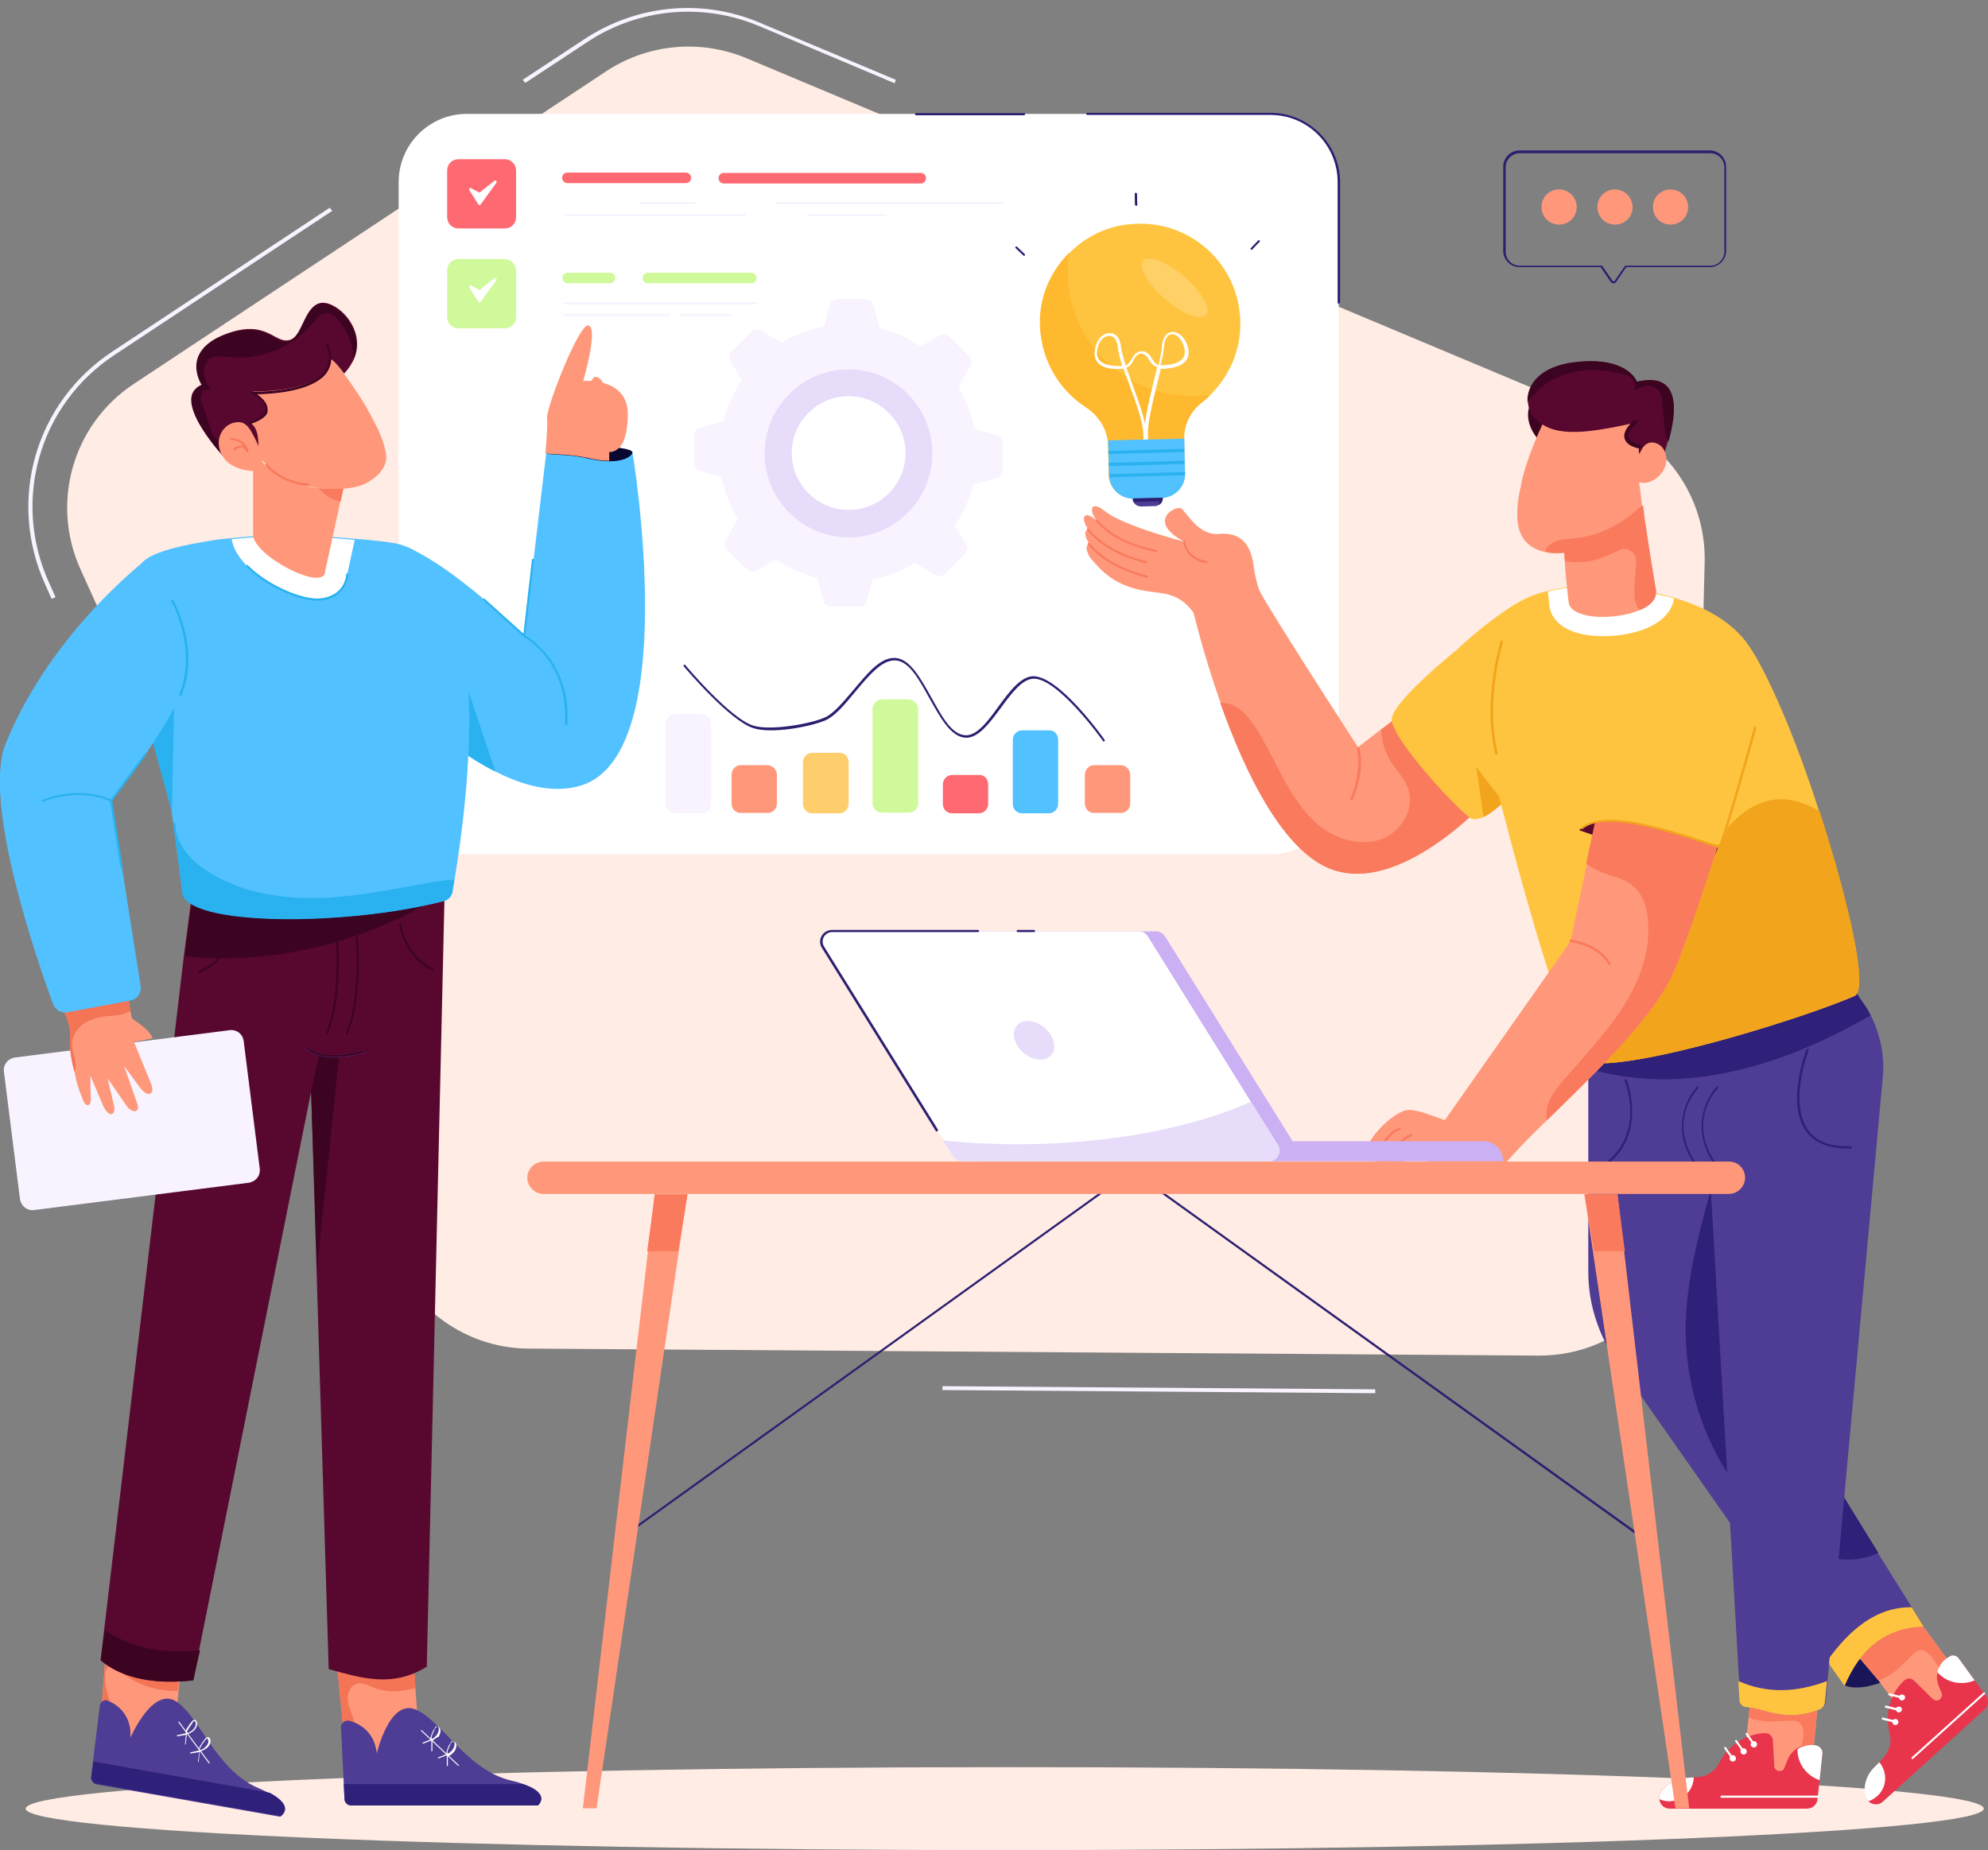 <?xml version="1.0" encoding="utf-8"?>
<!-- Generator: Adobe Illustrator 24.3.0, SVG Export Plug-In . SVG Version: 6.00 Build 0)  -->
<svg version="1.1" id="Layer_1" xmlns="http://www.w3.org/2000/svg" xmlns:xlink="http://www.w3.org/1999/xlink" x="0px" y="0px"
	 viewBox="0 0 565.5 526.4" style="enable-background:new 0 0 565.5 526.4;" xml:space="preserve">
<rect x="0" y="0" width="565.5" height="526.4" fill="#808080" stroke="none"/>
<style type="text/css">
	.st0{fill:#F8F3FF;}
	.st1{fill:#FFECE4;}
	.st2{fill:#FFFFFF;}
	.st3{fill:#2C1E70;}
	.st4{fill:#52C1FF;}
	.st5{fill:#29B2EF;}
	.st6{fill:#080730;}
	.st7{fill:#FF987A;}
	.st8{fill:#F47456;}
	.st9{fill:#4F3C94;}
	.st10{fill:#2F207A;}
	.st11{fill:#58082E;}
	.st12{fill:#3D0422;}
	.st13{fill:#F97A5D;}
	.st14{fill:#FFC43F;}
	.st15{fill:#F2A41C;}
	.st16{fill:#1A1459;}
	.st17{fill:#E8354C;}
	.st18{fill:#CCB0F4;}
	.st19{fill:#E7DCF9;}
	.st20{fill:#FFB92F;}
	.st21{opacity:0.2;fill:#FFFFFF;enable-background:new    ;}
	.st22{fill:#FF6972;}
	.st23{fill:#D0F99B;}
	.st24{fill:#FFCE6C;}
</style>
<path class="st0" d="M254.5,23.7L215.9,7.4c-16-6.7-34.3-5.1-48.9,4.6l-17.6,11.6l-0.7-0.9l17.6-11.6c14.9-9.8,33.6-11.6,49.9-4.6
	l38.6,16.2L254.5,23.7z M14.7,170.4l-1.8-4C2,142.4,10,114.5,32,100l61.8-40.9l0.7,0.9l-61.8,40.9C11.1,115.1,3.3,142.4,14,165.9
	l1.8,4L14.7,170.4z"/>
<path class="st0" d="M268.1,395.5l0-1.1l123.1,0.9l0,1.1L268.1,395.5z"/>
<path class="st1" d="M112.3,358.9L22.9,162c-8.6-19-2.2-41.3,15.2-52.8l134.3-88.9c11.8-7.8,26.7-9.2,39.8-3.8L459,120.1
	c16.1,6.7,26.4,22.6,25.9,40.1l-4.6,184.2c-0.6,23.1-19.5,41.4-42.6,41.3l-287.2-2C134,383.7,119.1,373.9,112.3,358.9z"/>
<path class="st2" d="M380.8,51.8v171.9c0,10.7-8.7,19.4-19.4,19.4H132.8c-10.7,0-19.4-8.7-19.4-19.4V51.8c0-10.7,8.7-19.4,19.4-19.4
	h228.6C372.2,32.5,380.8,41.1,380.8,51.8z"/>
<path class="st1" d="M564.3,514.6c0,6.5-124.7,11.8-278.5,11.8c-153.8,0-278.5-5.3-278.5-11.8c0-6.5,124.7-11.8,278.5-11.8
	C439.7,502.7,564.3,508,564.3,514.6z"/>
<path class="st3" d="M465.4,436.6L321.7,333.3c-0.1-0.1-0.2-0.3-0.1-0.4c0.1-0.1,0.3-0.2,0.4-0.1L465.7,436c0.1,0.1,0.2,0.3,0.1,0.4
	C465.7,436.7,465.6,436.7,465.4,436.6z"/>
<path class="st3" d="M178.1,436.5c-0.1-0.1-0.1-0.3,0.1-0.4l143.7-103.3c0.1-0.1,0.3-0.1,0.4,0.1c0.1,0.1,0.1,0.3-0.1,0.4
	L178.5,436.6C178.4,436.7,178.2,436.7,178.1,436.5z M380.8,86.4c-0.2,0-0.3-0.1-0.3-0.3V51.8c0-10.5-8.5-19.1-19.1-19.1h-52.1
	c-0.2,0-0.3-0.1-0.3-0.3c0-0.2,0.1-0.3,0.3-0.3h52.1c10.8,0,19.8,8.8,19.8,19.8v34.2C381.1,86.3,381,86.4,380.8,86.4z M291.3,32.8
	h-30.7c-0.2,0-0.3-0.1-0.3-0.3c0-0.2,0.1-0.3,0.3-0.3h30.7c0.2,0,0.3,0.1,0.3,0.3C291.6,32.7,291.4,32.8,291.3,32.8z"/>
<path class="st4" d="M89,170.9c0,0,14.1,19.3,32,34.8c6.3,5.4,13,10.4,19.9,13.8c8,4.1,16,6.1,23.3,4.3
	c30.5-7.2,15.7-95.2,15.7-95.2l-24.5,0.1l-6.2,52.2c0,0-25.8-25.3-37.9-26.3C103.6,154.1,89,170.9,89,170.9z"/>
<path class="st5" d="M120.1,191.5c0,4.8,0.3,9.5,0.9,14.2c6.3,5.4,13,10.4,19.9,13.8v-0.1c-2.9-8.4-5.6-16.8-8.5-25.3
	c-0.8-2.3-1.1-5.3-3.2-6.8c-2.4-1.8-6.5-2.2-8.2,0.1C120.1,188.5,120.1,190,120.1,191.5z"/>
<path class="st6" d="M155.2,128.7c0,1,5.7,0.2,12.3,1.8c9.3,2.1,12.4-0.8,12.4-1.8s-5.5-1.8-12.4-1.8
	C160.8,127,155.2,127.7,155.2,128.7z"/>
<path class="st7" d="M30.4,466.1l-1.8,23.6l-0.4,6.6l20.6,5.7l2-20.9l1.1-11.4L30.4,466.1z"/>
<path class="st8" d="M30.4,466.1l-1.8,23.6c1.2-0.3,2.2-1.1,2.7-2.2c0.7-1.7-0.1-3.4-0.6-5.1c-0.6-1.8-0.8-3.8-0.8-5.6
	c0-1.1,0.3-2.3,1.3-2.7c0.9-0.2,1.8,0.4,2.4,1c4.6,4,10.8,6.2,17,6l1.1-11.4L30.4,466.1z"/>
<path class="st9" d="M28.4,485.3l-2.5,20.3c-0.1,1,0.6,1.9,1.5,2.1l52.3,9.2c0,0,5.6-3.2-6.3-8.2c-11.9-5-16.6-20.3-23.3-24.6
	c-6.7-4.3-13,10.3-13,10.3v-1.5c-0.1-3.9-2.5-7.4-6.2-8.9C29.8,483.3,28.6,484.1,28.4,485.3z"/>
<path class="st2" d="M52.6,496.4c0.1,0,0.2,0,0.2-0.1l0.4-3.1v-0.1c0,0-0.1-0.1-0.1,0l-2.7,0.6c-0.1,0-0.1,0.1-0.1,0.2
	c0,0.1,0.1,0.1,0.2,0.1l2.4-0.4L52.6,496.4z"/>
<path class="st2" d="M59.6,501.7c0.1-0.1,0.1-0.2,0-0.2L51,489.9c-0.1-0.1-0.2-0.1-0.2,0c-0.1,0.1-0.1,0.2,0,0.2l8.6,11.6
	C59.4,501.7,59.5,501.8,59.6,501.7z"/>
<path class="st2" d="M53.1,493.3c-0.1,0-0.3-0.2-0.3-0.6c0-0.4,0.4-1.1,0.7-1.4c0.2-0.4,0.6-0.9,0.9-1.3c0.3-0.4,0.7-0.8,1.1-0.6
	c0.4,0.1,0.6,0.7,0.6,1c0,0.7-0.3,1.4-1,2C55,492.5,53.9,493.5,53.1,493.3C53.2,493.3,53.2,493.3,53.1,493.3z M54.7,490.3
	c-0.3,0.4-0.6,0.9-0.9,1.3c-0.2,0.3-0.6,0.9-0.6,1.2c0,0.1,0.1,0.2,0.1,0.2c0.3,0.1,1.1-0.4,1.5-0.8c0.6-0.6,0.9-1.1,0.9-1.8
	c0-0.2-0.1-0.6-0.3-0.7C55,489.7,54.8,490,54.7,490.3z M56.9,498.2c-0.1,0-0.2-0.2-0.3-0.6c0-0.4,0.4-1,0.7-1.4
	c0.2-0.4,0.6-0.9,0.9-1.3c0.3-0.4,0.7-0.8,1.1-0.6c0.4,0.1,0.6,0.7,0.6,1c0,0.7-0.3,1.4-1,2C58.7,497.4,57.5,498.4,56.9,498.2z
	 M58.3,495.2c-0.3,0.4-0.6,0.9-0.9,1.3c-0.1,0.3-0.6,0.9-0.6,1.2c0,0.1,0.1,0.2,0.1,0.2c0.3,0.1,1.1-0.4,1.5-0.8
	c0.6-0.6,0.9-1.1,0.9-1.8c0-0.2-0.1-0.6-0.3-0.7C58.7,494.7,58.5,495,58.3,495.2z"/>
<path class="st2" d="M56.3,501.3c0.1,0,0.2,0,0.2-0.1l0.4-3.1V498c0,0-0.1-0.1-0.1,0l-2.6,0.6c-0.1,0-0.1,0.1-0.1,0.2
	c0,0.1,0.1,0.1,0.2,0.1l2.4-0.4L56.3,501.3C56.2,501.3,56.1,501.2,56.3,501.3z"/>
<path class="st10" d="M76.8,510.1c7.4,4.1,3,6.6,3,6.6l-52.3-9.2c-1-0.2-1.7-1.1-1.5-2.1l0.6-4.2L76.8,510.1z"/>
<path class="st7" d="M95.7,472.2c0,0.1,3,30.4,3,30.3l21.3,2.1c-4.2-54.5,0.1,1-2.4-32v-0.3H95.7z"/>
<path class="st8" d="M95.7,472.2l2.4,24.3c1.3-0.9,2.4-2.3,2.8-3.9c0.3-1.5-0.2-3.2-0.8-4.8s-1.2-3.1-1.2-4.6c0-1.7,0.8-3.4,2.3-4
	c1.7-0.7,3.4,0.3,5.1,1c2.3,0.9,5,1.2,7.4,0.9c0.9-0.1,2.9-0.4,4.5-0.8l-0.6-7.8l-0.1-0.3H95.7z"/>
<path class="st9" d="M97,491.5l1,20.4c0,1,0.9,1.8,1.9,1.8H153c0,0,5-4.1-7.6-7.1c-12.6-2.9-19.8-17.2-27.2-20.2
	c-7.4-3.1-11,12.4-11,12.4l-0.3-1.5c-0.8-3.9-3.8-6.8-7.6-7.7C98.2,489.3,96.9,490.3,97,491.5z"/>
<path class="st2" d="M122.8,498.3c0.1,0,0.2-0.1,0.2-0.2v-3.2c0-0.1,0-0.1-0.1-0.1h-0.1l-2.5,1c-0.1,0-0.1,0.1-0.1,0.2
	c0,0.1,0.1,0.1,0.2,0.1l2.3-0.9v2.9C122.7,498.3,122.7,498.3,122.8,498.3z"/>
<path class="st2" d="M130.4,502.4h0.1c0.1-0.1,0.1-0.2,0-0.2l-10.5-9.9c-0.1-0.1-0.2-0.1-0.2,0c-0.1,0.1-0.1,0.2,0,0.2l10.5,9.9
	H130.4z"/>
<path class="st2" d="M122.8,495.2c-0.1,0-0.3-0.1-0.3-0.4c-0.1-0.3,0.1-0.9,0.2-1.2c0-0.1,0.1-0.2,0.1-0.2c0.2-0.4,0.3-1,0.7-1.4
	c0.1-0.2,0.2-0.3,0.3-0.6c0.2-0.2,0.4-0.3,0.7-0.2c0.4,0.1,0.7,0.6,0.8,0.9c0.1,0.7-0.1,1.5-0.7,2.2
	C124.4,494,123.5,495.2,122.8,495.2z M124,491.5c-0.1,0.1-0.2,0.3-0.3,0.4c-0.2,0.4-0.4,0.9-0.6,1.4c0,0.1-0.1,0.2-0.1,0.2
	c-0.1,0.3-0.3,0.8-0.2,1c0,0.1,0.1,0.2,0.1,0.2c0.3,0.1,1-0.7,1.3-1c0.4-0.6,0.7-1.3,0.6-1.9c0-0.2-0.2-0.6-0.4-0.6
	C124.2,491.4,124.1,491.4,124,491.5z M127.3,499.4c-0.1,0-0.3-0.1-0.3-0.4c-0.1-0.3,0.1-0.9,0.2-1.2c0-0.1,0.1-0.2,0.1-0.2
	c0.2-0.6,0.3-1,0.7-1.4c0.1-0.2,0.2-0.3,0.3-0.6c0.2-0.2,0.4-0.3,0.7-0.2c0.4,0.1,0.7,0.6,0.8,0.9c0.1,0.7-0.1,1.5-0.7,2.2
	c0,0-1,1.1-1.5,1.1L127.3,499.4z M128.5,495.7c-0.1,0.1-0.2,0.3-0.3,0.4c-0.2,0.4-0.4,0.9-0.6,1.4c0,0.1-0.1,0.2-0.1,0.2
	c-0.1,0.3-0.3,0.8-0.2,1c0,0.1,0.1,0.2,0.1,0.2c0.3,0.1,1-0.7,1.3-1c0.4-0.6,0.7-1.3,0.6-1.9c0-0.2-0.2-0.6-0.4-0.6
	C128.7,495.6,128.6,495.6,128.5,495.7z"/>
<path class="st2" d="M127.2,502.5c0.1,0,0.2-0.1,0.2-0.2v-3.2c0-0.1,0-0.1-0.1-0.1h-0.1l-2.5,1c-0.1,0-0.1,0.1-0.1,0.2
	c0,0.1,0.1,0.1,0.2,0.1l2.3-0.9v2.9C127.1,502.4,127.1,502.5,127.2,502.5z"/>
<path class="st10" d="M148.9,507.7c8,2.8,4.1,6,4.1,6H99.9c-1,0-1.8-0.8-1.9-1.8l-0.2-4.3h51.1V507.7z"/>
<path class="st11" d="M28.6,472.4c6.4,5.4,15.9,6.8,26.3,5.7l33.6-167.5l5,164.3c8.9,2.4,18,5.5,27.9-0.7l5.1-221.6l-8.2,0.1
	l-63.6,1.1L52.3,272L28.6,472.4z"/>
<path class="st0" d="M69.3,296.1l4.6,36.5c0.2,1.9-1.1,3.5-3,3.9l-61.3,7.8c-1.9,0.2-3.5-1.1-3.9-3l-4.6-36.5
	c-0.2-1.9,1.1-3.5,3-3.9l61.3-7.8C67.4,292.9,69,294.2,69.3,296.1z"/>
<path class="st12" d="M56.9,469.5l-1.9,8.6c-10.4,1.2-20-0.3-26.3-5.7l1.1-8.7C37.4,469,46.6,470.6,56.9,469.5z M52.6,272.1
	c41.3,4.2,71.8-16.8,71.8-16.8s-2.2-0.9-5.9-2.4L54.9,254L52.6,272.1z"/>
<path class="st4" d="M39.6,162.5c1.7,13.8,4,29.9,6.5,48.6c1,7.2,2,14.7,3.1,22.5c0.9,6.5,1.8,13.3,2.7,20.3
	c1.2,9.6,46.7,9.6,74.4,2.4c1.3-0.3,2.3-1.4,2.5-2.8c0.1-0.7,0.2-1.5,0.4-2.5c0-0.2,0.1-0.6,0.1-0.8c3.4-20.2,13.1-90.4-17.4-95.7
	c-1.7-0.3-4.3-0.6-7.3-0.9l-3.6-0.3c-8.1-0.7-17-1.2-17-1.2c-4.6,0-11.3,0.3-18.1,1c-1.8,0.2-3.4,0.3-5.2,0.6
	C47.9,155.7,39.2,158.3,39.6,162.5z"/>
<path class="st5" d="M49.5,201.8l-0.6,29.3l-8.7-31.9L49.5,201.8z"/>
<path class="st2" d="M65.9,153.4c1.4,9.1,17,17.2,24.3,17.2c2.1,0,4-0.6,5.4-1.7c1.9-1.3,3-3.3,3.2-5.6l2.1-9.7
	c-8.1-0.7-16.9-1.2-16.9-1.2C79.4,152.4,72.8,152.7,65.9,153.4z"/>
<path class="st5" d="M90.2,170.9c-5.1,0-14.4-3.9-20.1-9.7c-0.1-0.1-0.1-0.3,0-0.4c0.1-0.1,0.3-0.1,0.4,0c5.5,5.6,14.8,9.5,19.7,9.5
	c2,0,3.8-0.6,5.2-1.5c1.8-1.2,2.9-3.2,3.1-5.4c0-0.2,0.2-0.3,0.3-0.3c0.2,0,0.3,0.2,0.3,0.3c-0.2,2.4-1.4,4.5-3.3,5.9
	C94.2,170.4,92.3,170.9,90.2,170.9z"/>
<path class="st7" d="M72,125.7v26.4c0,6.1,20.5,16.6,20.5,10.4l5.1-23.4c-7.3,0.6-18.2-1.1-24.6-9.6L72,125.7z"/>
<path class="st12" d="M88.5,310.6l1.7,50.5l6.3-60.9c-1.9,0.1-3.9,0.1-5.7-0.4L88.5,310.6z"/>
<path class="st9" d="M94.9,300.8c-2.9,0-5.9-0.6-7.9-2.4c-0.1-0.1-0.1-0.3,0-0.4c0.1-0.1,0.3-0.1,0.4,0c5,4.4,15.9,1,16,0.9
	c0.2-0.1,0.3,0,0.4,0.2s0,0.3-0.2,0.4C103.3,299.5,99.3,300.8,94.9,300.8z"/>
<path class="st9" d="M94.9,300.8c-2.9,0-5.9-0.6-7.9-2.4c-0.1-0.1-0.1-0.3,0-0.4c0.1-0.1,0.3-0.1,0.4,0c5,4.4,15.9,1,16,0.9
	c0.2-0.1,0.3,0,0.4,0.2s0,0.3-0.2,0.4C103.3,299.5,99.3,300.8,94.9,300.8z"/>
<path class="st9" d="M87,298.3c-0.1-0.1-0.1-0.3,0-0.4c0.1-0.1,0.3-0.1,0.4,0c2.3,2.1,6,2.4,9.2,2.2c3.6-0.2,6.8-1.3,6.8-1.3
	c0.2-0.1,0.3,0,0.4,0.2c0.1,0.2,0,0.3-0.2,0.4c0,0-3.3,1.1-7.1,1.3C93.3,300.9,89.4,300.6,87,298.3z"/>
<path class="st12" d="M87,298.3c-0.1-0.1-0.1-0.3,0-0.4c0.1-0.1,0.3-0.1,0.4,0c2.3,2.1,6,2.4,9.2,2.2c3.6-0.2,6.8-1.3,6.8-1.3
	c0.2-0.1,0.3,0,0.4,0.2c0.1,0.2,0,0.3-0.2,0.4c0,0-3.3,1.1-7.1,1.3C93.3,300.9,89.4,300.6,87,298.3z M92.9,294.3
	c-0.2-0.1-0.2-0.2-0.2-0.4c4.3-10.1,2.8-27.4,2.8-27.6c0-0.2,0.1-0.3,0.3-0.3c0.2,0,0.3,0.1,0.3,0.3c0,0.2,1.5,17.7-2.9,27.9
	C93.2,294.3,93,294.3,92.9,294.3z M98.6,294.3c-0.2-0.1-0.2-0.2-0.2-0.4c4.3-10.1,2.8-27.4,2.8-27.6c0-0.2,0.1-0.3,0.3-0.3
	c0.2,0,0.3,0.1,0.3,0.3c0,0.2,1.5,17.7-2.9,27.9C98.9,294.3,98.7,294.3,98.6,294.3z M56.3,276.6c-0.1-0.2,0-0.3,0.2-0.4
	c9.4-3.5,8.6-12.8,8.5-13.3c0-0.2,0.1-0.3,0.3-0.3c0.2,0,0.3,0.1,0.3,0.3c0,0.1,0.9,10.2-8.9,13.9C56.5,277,56.4,276.8,56.3,276.6z
	 M123.1,276.3c-8.7-4.5-9.5-13.1-9.5-13.3c0-0.2,0.1-0.3,0.3-0.3s0.3,0.1,0.3,0.3c0,0.1,0.8,8.4,9.2,12.7c0.1,0.1,0.2,0.3,0.1,0.4
	C123.4,276.3,123.2,276.3,123.1,276.3z"/>
<path class="st7" d="M103.3,137.9c0,0,7.3-3.1,6.5-8.6c-0.3-2.3-1.2-4.9-2.5-7.6c-1-2-2.1-4.1-3.3-6.2c-5.2-8.6-11.9-16.6-11.9-16.6
	l-24.8,10.3l6,20.2C81.6,140.8,98.2,140,103.3,137.9z"/>
<path class="st11" d="M63.6,129.9c0,0-0.7-1.8-0.7-3.9c0-2.1,0.6-4.4,2.9-5.4c5-2.2,7.3,6.7,7.3,6.7l0.4,1.4c0-2.7,0.3-6.8-2.4-8.5
	c10.6-3.6,0.8-8.8,0.8-8.8c23.5-0.2,22.1-9.3,22.1-9.3c1.2,0.6,2.6,2.5,3.9,4.2c1.3-1.4,2.3-3,2.9-4.4c3.5-8.8-5.7-17-10-15.6
	c-4.2,1.3-4.5,9.2-8.3,10.4c-4.4,1.4-6.5-6.3-18.7-1.5c-12.3,4.8-6.1,14.1-6.1,14.1C48,113.2,63.6,129.9,63.6,129.9z"/>
<path class="st12" d="M63.6,129.9c0,0-0.7-1.8-0.7-3.9c-0.8-0.8-1.5-1.5-2.4-2.2c-0.9-2.8-1.8-5.5-2.8-8.3c-0.2-0.8-0.6-1.5-0.6-2.3
	c0-0.8,0.3-1.7,1-2.1c0.7-0.4,1.7-0.4,2.1,0.3c-0.9-1.4-1.9-3.1-2.1-4.8c-0.2-1.8,0.3-3.8,1.8-4.6c1.5-0.9,3.4-0.6,5.2-0.4
	c9.1,1,18.7-2.9,24.3-10.1c0.8-1,1.5-2,2.8-2.3c1.5-0.4,3.2,0.8,4.2,2.1c2.5,3,4.1,7,4.2,10.8c3.5-8.8-5.7-17-10-15.6
	C86.3,88,86,95.8,82.2,97c-4.4,1.4-6.5-6.3-18.7-1.5c-12.3,4.8-6.1,14.1-6.1,14.1C48,113.1,63.6,129.9,63.6,129.9z"/>
<path class="st12" d="M71.1,120.7c-0.1,0-0.2-0.1-0.3-0.2c-0.1-0.2,0-0.3,0.2-0.4c3-1,4.5-2.2,4.6-3.6c0.2-2.3-4-4.5-4-4.5
	c-0.1-0.1-0.2-0.2-0.2-0.3c0-0.1,0.2-0.2,0.3-0.2c13.1-0.1,18.3-3.1,20.4-5.4c1.5-1.9,1.3-3.4,1.3-3.5c0-0.2,0.1-0.3,0.3-0.3
	c0.2,0,0.3,0.1,0.3,0.2c0,0.1,0.3,1.9-1.4,4c-2.1,2.4-7.2,5.4-19.8,5.7c1.3,0.9,3.5,2.7,3.3,4.5C76.3,118.1,74.5,119.6,71.1,120.7
	C71.2,120.7,71.2,120.7,71.1,120.7z"/>
<path class="st7" d="M71.3,122.5c-1.1-1.8-2.4-2.7-4.2-2.3c-1.8,0.2-3.4,1.4-4.2,3c-1.5,2.9-0.4,6.5,2.1,8.5c2.5,2,7.8,3.1,9.1,1.5
	C75.7,130.9,72.8,124.9,71.3,122.5z"/>
<path class="st13" d="M70.3,128.6c-0.1,0-0.3-0.1-0.3-0.2c-0.8-3.2-4.1-3.2-4.2-3.2c-0.2,0-0.3-0.1-0.3-0.3c0-0.2,0.1-0.3,0.3-0.3
	c0.1,0,4,0,4.9,3.8C70.7,128.4,70.5,128.5,70.3,128.6z"/>
<path class="st13" d="M70.3,128.6c-0.1,0-0.2-0.1-0.3-0.2c0,0-0.3-0.8-1-1c-0.6-0.2-1.3,0-2.2,0.7c-0.1,0.1-0.3,0.1-0.4-0.1
	c-0.1-0.1-0.1-0.3,0.1-0.4c1-0.8,2-1,2.8-0.8c1,0.3,1.4,1.3,1.4,1.4c0.1,0.2,0,0.3-0.2,0.4H70.3z"/>
<path class="st13" d="M87.6,138.3C87.4,138.3,87.4,138.3,87.6,138.3c-8.2-0.8-11.9-5.6-12-5.9c-0.1-0.1-0.1-0.3,0.1-0.4
	c0.1-0.1,0.3-0.1,0.4,0.1c0,0,3.8,4.9,11.6,5.5c0.2,0,0.3,0.2,0.3,0.3C87.8,138.1,87.7,138.3,87.6,138.3z"/>
<path class="st12" d="M93,105.6c-0.1,0-0.1,0-0.2-0.1c-0.1-0.1-0.2-0.3-0.1-0.4c2.2-2.8,0.1-6.8,0.1-7c-0.1-0.1,0-0.3,0.1-0.4
	c0.1-0.1,0.3,0,0.4,0.1c0.1,0.2,2.2,4.5-0.2,7.6C93.2,105.6,93.1,105.6,93,105.6z"/>
<path class="st13" d="M97.7,139c-0.2,0.1-4.5,0.2-7.1-0.1c1.8,2.1,3.8,3.4,6.3,3.8L97.7,139z"/>
<path class="st5" d="M149.2,181.3c-0.1,0-0.1,0-0.2-0.1l-11.5-10.4c-0.1-0.1-0.1-0.3,0-0.4c0.1-0.1,0.3-0.1,0.4,0l11,9.9l2.4-21
	c0-0.2,0.2-0.3,0.3-0.3c0.2,0,0.3,0.2,0.3,0.3l-2.5,21.5c0,0.1-0.1,0.2-0.2,0.2C149.3,181.3,149.2,181.3,149.2,181.3z"/>
<path class="st5" d="M161,206.3c-0.2,0-0.3-0.2-0.3-0.3c1.1-18-11.5-24.6-11.6-24.7c-0.1-0.1-0.2-0.3-0.1-0.4
	c0.1-0.1,0.3-0.2,0.4-0.1c0.1,0.1,13.1,7,12,25.3C161.3,206.2,161.2,206.3,161,206.3z M49.2,233.7c0.9,6.5,1.8,13.3,2.6,20.3
	c1.2,9.6,46.7,9.6,74.4,2.4c1.3-0.3,2.3-1.4,2.5-2.8c0.1-0.7,0.2-1.5,0.4-2.5c0-0.2,0.1-0.6,0.1-0.8c-1.4,0-3,0.2-4.4,0.4
	c-11.2,1.9-22.2,4.4-33.5,4.8c-11.3,0.3-23-1.5-32.4-7.7c-4-2.5-7.8-6.4-8.8-11.2C50,235.4,50,234.2,49.2,233.7z"/>
<path class="st7" d="M336.8,154.1c0,0-17.1-4.4-22.4-8.6c-4.5-3.6-4.6,0.2-2.3,2.7c-4.4-3.8-4.6,0-2.4,2.5c-1.5-0.1-1.2,2.3,0.3,4.1
	c-1.4-0.1-1.1,2.3,0.3,4.1c2.9,3.4,6.8,8.1,16.6,9.4c4.6,0.7,10.7,0.1,15.3,11l16.7-9.9c0,0-1.4-2.1-2.3-8.4
	c-0.8-6.3-3.8-9.6-9.8-9.1c-6.1,0.6-9.4-6.5-10.9-7.3C334.2,143.9,326.1,148.3,336.8,154.1z"/>
<path class="st7" d="M339.2,173c0,0,2.8,12.3,8,27c6.8,19.4,17.9,43,32.4,47.6c20.9,6.7,46.2-22.8,46.2-22.8l-19-27.9L393,207.4
	l-6.7,5.2c0,0-24.7-38.1-28.2-44.8L339.2,173z"/>
<path class="st13" d="M425.7,224.8c0,0-25.4,29.5-46.2,22.8c-14.4-4.6-25.5-28.2-32.4-47.6c1.5-0.1,3.2,0.3,4.5,1.1
	c2.1,1.2,3.6,3.2,5.1,5.2c3.3,4.9,5.7,10.4,8.6,15.6c2.9,5.2,6.2,10.3,11,13.8c4.9,3.4,11.3,5.1,16.8,3c5.5-2.1,9.4-8.6,7.5-14.2
	c-1.1-3.1-3.6-5.5-5.3-8.3c-1.5-2.7-2.3-5.6-2.4-8.6l13.7-10.5L425.7,224.8z"/>
<path class="st14" d="M437.4,217.6c0,0-2.4,3.1-5.7,6.6c-3,3.2-6.7,6.7-9.7,8.2c-1.7,0.8-3,1-4,0.2c-5.1-4.1-21-21.3-22.1-27.5
	c-0.9-4.6,18-19.8,18-19.8l12.6,17.3l7.4,10.2L437.4,217.6z"/>
<path class="st15" d="M436.4,199.5l-2.5,13.3l-2.2,11.5c-3,3.2-6.7,6.7-9.7,8.2l-3.9-27.1l8.4-2.7L436.4,199.5z"/>
<path class="st13" d="M384.7,227.8l-0.7-0.2c3.8-8.9,1.9-14.8,1.9-14.8l0.7-0.2C386.7,212.7,388.6,218.6,384.7,227.8z"/>
<path class="st16" d="M547.2,462.7c0,0-2.2,12.1-11.9,15.9c-7.2,2.8-10.6,0.9-10.6,0.9l6.1-18.7L547.2,462.7z"/>
<path class="st7" d="M517.5,480.9l-2.4,24.9l-0.2,2.2l-19.7,1.1l2.2-20.5l0.8-7.5L517.5,480.9z"/>
<path class="st13" d="M517.5,480.9l-2.5,24.9c-0.7-0.3-1.2-0.7-1.7-1.2c-1.2-1.4-1.4-3.5-1.2-5.5c0.2-1.9,0.8-3.8,0.9-5.7
	c0-1.2-0.2-2.4-1.1-3.2c-0.9-0.7-2.1-0.7-3.1-0.6c-3.2,0.2-6.4,0.4-9.5-0.3c-0.7-0.2-1.3-0.4-1.9-0.7l0.8-7.5L517.5,480.9z"/>
<path class="st17" d="M518.4,498.9l-0.8,7.6l-0.6,5.4c-0.1,1.5-1.4,2.7-3,2.7h-39c-1.7,0-2.8-1.2-3-2.7c-0.3-2.8,3.8-5.7,7-6
	l2.8-0.2l1.4-0.1c1.3-0.1,2.4-0.6,3.5-1.3c1-0.7,1.9-1.7,2.4-2.8c2.5-5,7.6-8.2,13-8.4c1.1,0,2.1,0.8,2.2,2l0.4,7.4
	c0,0.8,0.8,1.4,1.5,1.4c0.7,0,1.2-0.3,1.4-1l0.9-2.2c0.4-1.2,1.3-2.2,2.3-3c1.3-0.9,2.9-1.3,4.5-1.2l0.8,0.1
	C517.6,496.8,518.5,497.8,518.4,498.9z"/>
<path class="st2" d="M518.4,498.9l-0.8,7.6c-3.6-1.2-6.3-4.6-6.3-8.7v-0.1c1.3-0.9,2.9-1.3,4.5-1.2l0.8,0.1
	C517.6,496.8,518.5,497.8,518.4,498.9z M481.8,505.7c-0.1,3.8-3.2,6.8-7,6.8c-1,0-1.9-0.2-2.8-0.6c-0.3-2.8,3.8-5.7,7-6L481.8,505.7
	z M517.2,511.5h-27.5c-0.2,0-0.3-0.1-0.3-0.3s0.1-0.3,0.3-0.3h27.5c0.2,0,0.3,0.1,0.3,0.3S517.3,511.5,517.2,511.5z M499.8,496.3
	c0,0.4-0.3,0.9-0.9,0.9c-0.4,0-0.9-0.3-0.9-0.9c0-0.4,0.3-0.9,0.9-0.9C499.5,495.4,499.8,495.9,499.8,496.3z"/>
<path class="st2" d="M498.3,495.9l-1.7-2.4c-0.1-0.1-0.1-0.3,0.1-0.4c0.1-0.1,0.3-0.1,0.4,0.1l1.7,2.4c0.1,0.1,0.1,0.3-0.1,0.4
	C498.6,496.1,498.4,496,498.3,495.9z M496.9,498.3c0,0.4-0.3,0.9-0.9,0.9c-0.4,0-0.9-0.3-0.9-0.9c0-0.4,0.3-0.9,0.9-0.9
	C496.4,497.4,496.9,497.9,496.9,498.3z"/>
<path class="st2" d="M495.3,497.9l-1.7-2.4c-0.1-0.1-0.1-0.3,0.1-0.4c0.1-0.1,0.3-0.1,0.4,0.1l1.7,2.4c0.1,0.1,0.1,0.3-0.1,0.4
	C495.7,498,495.4,498,495.3,497.9z M493.8,500.3c0,0.4-0.3,0.9-0.9,0.9c-0.4,0-0.9-0.3-0.9-0.9c0-0.4,0.3-0.9,0.9-0.9
	C493.4,499.4,493.8,499.8,493.8,500.3z"/>
<path class="st2" d="M492.2,499.9l-1.7-2.4c-0.1-0.1-0.1-0.3,0.1-0.4c0.1-0.1,0.3-0.1,0.4,0.1l1.7,2.4c0.1,0.1,0.1,0.3-0.1,0.4
	C492.6,500,492.3,500,492.2,499.9z"/>
<path class="st7" d="M544.3,459l14.9,20.2l1.3,1.8l-13.8,13.9l-12.3-16.7l-9.1-10.7L544.3,459z"/>
<path class="st13" d="M544.3,459l14.8,20.1c-0.7,0.2-1.3,0.3-2.1,0.2c-1.9-0.2-3.4-1.7-4.5-3.3c-1.1-1.5-2-3.3-3.2-4.8
	c-0.8-0.9-1.8-1.7-3-1.7c-1.1,0.1-2,0.9-2.7,1.7c-2.2,2.3-4.4,4.6-7.3,6.1c-0.6,0.3-1.2,0.6-1.9,0.8l-9.1-10.7L544.3,459z"/>
<path class="st17" d="M557.2,471.9l4.5,6.2l3.2,4.3c0.9,1.2,0.8,3-0.4,4l-28.9,26.2c-1.2,1.1-2.9,1-4,0c-0.4-0.4-0.9-1-1-1.8
	c-0.1-0.6-0.1-1-0.1-1.5c0-2.1,0.8-4.2,2.3-5.9l1.9-2.1l1-1.1c0.9-1,1.4-2.1,1.8-3.3s0.3-2.5,0-3.8c-1.4-5.4,0.1-11.2,4.1-14.9
	c0.8-0.8,2.1-0.8,2.9,0l5.3,5.2c0.6,0.6,1.5,0.6,2.1,0c0.4-0.4,0.7-1.1,0.4-1.7l-0.9-2.2c-0.4-1.2-0.6-2.5-0.2-3.8
	c0.3-1.5,1.2-2.9,2.5-3.9l0.7-0.4C555.2,470.7,556.5,470.9,557.2,471.9z"/>
<path class="st2" d="M557.2,471.9l4.5,6.2c-3.5,1.5-7.8,0.8-10.5-2.2l-0.1-0.1c0.3-1.5,1.2-2.9,2.5-3.9l0.7-0.4
	C555.2,470.7,556.5,470.9,557.2,471.9z M534.6,501.4c2.4,2.9,2.2,7.2-0.7,9.7c-0.8,0.7-1.5,1.1-2.4,1.4c-0.4-0.4-0.9-1-1-1.8
	c-0.1-0.6-0.1-1-0.1-1.5c0-2.1,0.8-4.2,2.3-5.9L534.6,501.4z M544,500.5c-0.1,0-0.2,0-0.2-0.1c-0.1-0.1-0.1-0.3,0-0.4l20.4-18.4
	c0.1-0.1,0.3-0.1,0.4,0c0.1,0.1,0.1,0.3,0,0.4l-20.4,18.4C544.1,500.5,544.1,500.5,544,500.5z M540.3,483.1l-2.9-0.7
	c-0.2,0-0.3-0.2-0.2-0.4c0.1-0.2,0.2-0.3,0.4-0.2l2.9,0.7c0.2,0,0.3,0.2,0.2,0.4C540.6,483.1,540.4,483.2,540.3,483.1z M539.3,486.6
	l-2.9-0.7c-0.2,0-0.3-0.2-0.2-0.4c0-0.2,0.2-0.3,0.4-0.2l2.9,0.7c0.2,0,0.3,0.2,0.2,0.4C539.6,486.5,539.5,486.6,539.3,486.6z
	 M538.4,490l-2.9-0.7c-0.2,0-0.3-0.2-0.2-0.4c0-0.2,0.2-0.3,0.4-0.2l2.9,0.7c0.2,0,0.3,0.2,0.2,0.4C538.7,490,538.5,490.1,538.4,490
	z"/>
<path class="st9" d="M547.2,462.7c-11.3,0.3-18.2,6.7-22.5,16.9l-4.5-6.4L491.9,433l-32.8-46.8c-4.7-7.2-7.3-15.7-7.3-24.3V295
	l40.5-16.5l-0.2,3.9l-0.2,5.7l-0.6,12.7l-0.2,4.4l-0.8,17.6l-2,44.7l36.2,58.7l9.7,15.7L547.2,462.7z"/>
<path class="st10" d="M452.4,334.3l-0.3-0.6c17.4-8.3,10.2-25.7,9.9-26.5l0.7-0.2C462.6,307.1,470.4,325.8,452.4,334.3z"/>
<path class="st14" d="M519.7,472.6l5,7.1c4.3-10.2,11.3-16.6,22.5-16.9l-3.4-5.5C533.7,457.2,526.2,463.6,519.7,472.6z"/>
<path class="st12" d="M491.3,300.8c-0.8-3.9-2-7.7-0.1-11.5c0.2-0.4,0.4-0.8,0.7-1.1L491.3,300.8z"/>
<path class="st10" d="M534.3,441.8c-4.4,2.2-9.7,2.4-14.5,1.2c-5.5-1.4-10.6-4.6-15-8.4c-15.9-13.4-25.5-35.1-25.3-56.9
	c0.1-9.4,1.9-18.7,4.1-27.7c2.1-8.6,5.1-18,6.8-27.3l-2,44.7L534.3,441.8z"/>
<path class="st9" d="M535.6,306.2l-11,119.8l-4.3,47.2l-1,11.3c-0.1,0.8-0.6,1.4-1.3,1.7c-9.8,4.1-15.8-0.2-21.1-0.6
	c-1-0.1-1.9-0.9-1.9-1.9l-2.9-50.8l-7.3-126.6l-1.1-19.3l8.5-4.6l26.3-14.1l11.7,17.3c0.8,1.1,1.4,2.2,2,3.4
	C534.8,294.2,536.1,300.3,535.6,306.2z"/>
<path class="st10" d="M488.4,332.4c-9.8-13.1-0.1-23.3,0-23.3l0.4,0.4c-0.4,0.4-9.5,9.8,0,22.5L488.4,332.4z M482.8,332.4
	c-9.8-13.1-0.1-23.3,0-23.3l0.4,0.4c-0.4,0.4-9.5,9.8,0,22.5L482.8,332.4z M532.1,288.9c-15.3,8.8-28.9,13.9-41,16.3
	c-2.2,0.4-4.3,0.8-6.4,1.1c-13.2,1.8-24.2,0.3-32.9-2.3V295l40.5-16.5l-0.2,3.9l26.3-14.1l11.7,17.3
	C530.9,286.6,531.5,287.7,532.1,288.9z"/>
<path class="st14" d="M494.5,478.3l0.3,5.5c0.1,1,0.9,1.9,1.9,1.9c5.3,0.3,11.3,4.6,21.1,0.6c0.7-0.3,1.2-1,1.3-1.7l0.6-6.3
	C511,481.6,502.6,481.9,494.5,478.3z M527.5,283.4c-14.5,6.2-52.8,18.1-70.3,19.1h-1.2c-1.4,0-2.7,0-3.8-0.1
	c-7-0.9-25.8-75.9-25.8-75.9s-21.9-26-17.8-34.8c2.2-4.7,16.6-16.8,24.2-20.8c2.2-1.2,4.7-2.1,7.6-2.8c2.3-0.6,4.9-1,7.7-1.3
	c0,0,10.7-0.6,22.5,1.9c1.9,0.3,3.8,0.9,5.6,1.4c8.3,2.4,16.3,6.5,21.2,13.5c3.3,4.8,7.4,13.3,11.5,23.4c3,7.4,6,15.7,8.6,24
	C525.8,256.3,531.6,281.6,527.5,283.4z"/>
<path class="st15" d="M527.5,283.4c-14.5,6.2-52.8,18.1-70.3,19.1h-1.2c2.1-2.4,4.3-4.7,6.3-7.3c11.9-14.8,17.1-33.8,22-52.2l0.3,3
	c2.4-4.3,5-8.6,8.4-12.2c3.4-3.5,8.1-6.2,12.9-6.4c4.1-0.2,8.1,1.3,11.7,3.4C525.8,256.3,531.7,281.6,527.5,283.4z"/>
<path class="st11" d="M449.2,236.2c0,0,34.3,12.6,38.3,7.4c4-5.2-0.9-17.6-9.9-17.6C452.3,225.9,449.2,236.2,449.2,236.2z"/>
<path class="st7" d="M490.8,233.7c-4.1,13.3-12.1,38-15.8,45.1c-6.6,12.7-22.2,27.4-34.9,39.9c-3.8,3.6-7.3,7.2-10.2,10.4
	c-1.5,1.8-3.4,3.4-5.7,3.6c-0.6,0-9.9,1.1-15.2-0.3c-4-1.1-3.9-6.2-3.9-6.2c-3.1,0.7-5.5,4.3-7.2,5.6c-1.7,1.4-2.2,1.4-3,0.7
	c-0.4-0.4-0.7-1.4-0.4-2.3c-1.7,1.4-2.3,1.3-3,0.6c-0.4-0.6-0.6-1.3-0.3-2.3c-1,0.7-1.4,0.4-2-0.1c-2.3-2.7,7.3-12.6,11.5-12.6
	c2.9,0,6.7,1.7,10.3,2.9l35.7-50.8l4.7-22.1l3.5-16.5L490.8,233.7z"/>
<path class="st13" d="M490.8,233.7c-4.1,13.3-12.1,38-15.8,45.1c-6.6,12.7-22.2,27.4-34.9,39.9c-0.3-1.4-0.2-3.1,0.2-4.5
	c0.8-2.3,2.4-4.4,4-6.3c5.7-6.7,11.9-13.1,16.8-20.5s8.4-16.1,7.7-25c-0.2-3.9-1.4-8-4.4-10.4c-2-1.7-4.6-2.4-7.1-3.2
	c-2.1-0.7-4.3-1.7-6.1-3.1l3.5-16.5L490.8,233.7z"/>
<path class="st14" d="M489.2,240.8c0.8,0,10.3-33.9,10.3-33.9l-40-11.3c0,0-15.3,45.2-9.7,40.1C457.9,228.7,486.4,240.8,489.2,240.8
	z"/>
<path class="st15" d="M489.2,241.2c-0.8,0-2.8-0.7-5.9-1.7c-9.6-3.1-27.4-8.8-33.3-3.5l-0.4-0.4c6.3-5.6,24.3,0.2,34,3.3
	c2.5,0.9,4.6,1.5,5.4,1.5c1-1.8,6.5-20.9,10-33.7l0.7,0.2C490.1,241.2,489.6,241.2,489.2,241.2z"/>
<path class="st13" d="M394.2,330.2c-0.1-0.1-0.1-0.3,0-0.4c1.5-1.3,4-6.4,7.2-7.1c0.2,0,0.3,0.1,0.4,0.2c0,0.2-0.1,0.3-0.2,0.4
	c-2.9,0.7-5.2,5.5-7,7C394.5,330.4,394.3,330.4,394.2,330.2z M390.9,328.4c-0.1-0.1-0.1-0.3,0-0.4c1.5-1.3,4-6.4,7.2-7.1
	c0.2,0,0.3,0.1,0.4,0.2c0,0.2-0.1,0.3-0.2,0.4c-3,0.7-5.2,5.5-7,7C391.2,328.5,391,328.5,390.9,328.4z M404.7,326.2
	c-0.1-0.1,0-0.3,0.1-0.4c0,0,1.3-0.7,3.1-0.7c0.2,0,0.3,0.1,0.3,0.3c0,0.2-0.1,0.3-0.3,0.3c-0.1,0-1.5,0-2.8,0.6
	C405,326.4,404.8,326.3,404.7,326.2z M457.7,274.7c-3.1-5.9-11.2-6.7-11.2-6.7l0.1-0.7c0.3,0,8.4,0.9,11.7,7.1L457.7,274.7z"/>
<path class="st18" d="M427.6,330.4H278.6c-1,0-2-0.6-2.5-1.4l-37-59.4c-1.2-2,0.2-4.6,2.5-4.6h87.3c1,0,2,0.6,2.5,1.4l36.3,58.3H422
	C425.1,324.7,427.6,327.2,427.6,330.4z"/>
<path class="st2" d="M326.5,266.4l37,59.4c1.2,2-0.2,4.6-2.5,4.6h-87.3c-1,0-2-0.6-2.5-1.4l-37-59.4c-1.2-2,0.2-4.6,2.5-4.6H324
	C324.9,264.9,325.9,265.5,326.5,266.4z"/>
<path class="st19" d="M360.9,330.4h-87.3c-1,0-2-0.6-2.5-1.4l-2.9-4.5c28.3,2.9,62.4,0.1,87.6-11l7.7,12.4
	C364.7,327.8,363.3,330.4,360.9,330.4z"/>
<path class="st3" d="M294.1,265.2h-4.6c-0.2,0-0.3-0.1-0.3-0.3c0-0.2,0.1-0.3,0.3-0.3h4.6c0.2,0,0.3,0.1,0.3,0.3
	C294.5,265.1,294.3,265.2,294.1,265.2z M266.2,321.8l-32.4-52.1c-1.4-2.2,0.2-5.1,2.9-5.1h41.5c0.2,0,0.3,0.1,0.3,0.3
	c0,0.2-0.1,0.3-0.3,0.3h-41.5c-2.1,0-3.4,2.3-2.3,4.1l32.4,52.1c0.1,0.1,0,0.3-0.1,0.4C266.4,322,266.2,322,266.2,321.8z"/>
<path class="st19" d="M299.6,296c1,3-0.7,5.5-3.6,5.5c-3,0-6.3-2.4-7.3-5.5c-1-3,0.7-5.5,3.6-5.5C295.4,290.5,298.6,293,299.6,296z"
	/>
<path class="st7" d="M496.4,335.1c0,2.5-2.1,4.6-4.6,4.6H154.6c-2.5,0-4.6-2.1-4.6-4.6c0-2.5,2.1-4.6,4.6-4.6h337.1
	C494.3,330.4,496.4,332.5,496.4,335.1z M195.5,339.8l-25.8,174.7h-3.9l20.4-174.7H195.5z M450.7,339.8l25.9,174.7h3.9l-20.4-174.7
	H450.7z"/>
<path class="st13" d="M192.9,356l2.7-16.2h-9.3l-2.2,16.2H192.9z M462.2,356l-2.1-16.2h-9.4l2.8,16.2H462.2z"/>
<path class="st2" d="M541.7,482.4c0.3,0.3,0.3,0.9-0.1,1.2c-0.3,0.3-0.9,0.3-1.2-0.1c-0.3-0.3-0.3-0.9,0.1-1.2
	C540.8,482,541.4,482.1,541.7,482.4z M540.8,485.8c0.3,0.3,0.3,0.9-0.1,1.2c-0.3,0.3-0.9,0.3-1.2-0.1c-0.3-0.3-0.3-0.9,0.1-1.2
	C539.9,485.5,540.5,485.5,540.8,485.8z M539.8,489.4c0.3,0.3,0.3,0.9-0.1,1.2c-0.3,0.3-0.9,0.3-1.2-0.1c-0.3-0.3-0.3-0.9,0.1-1.2
	C538.9,489,539.5,489,539.8,489.4z"/>
<path class="st10" d="M513.7,321.8c-5.7-8.1,0-22.9,0.2-23.4l0.7,0.2c-0.1,0.1-5.9,15-0.3,22.9c2.3,3.3,6.5,4.9,12.4,4.6v0.7
	C521.6,326.9,516.6,325.9,513.7,321.8z"/>
<path class="st13" d="M328.9,157.1C328.8,157.1,328.8,157.1,328.9,157.1c-9.9-2.1-14.2-5.6-17.2-8.8c-0.1-0.1-0.1-0.3,0-0.4
	c0.1-0.1,0.3-0.1,0.4,0c2.9,3.1,7.1,6.5,16.8,8.6c0.2,0,0.3,0.2,0.2,0.4C329.1,157,329,157.1,328.9,157.1z M326.1,160.3
	c-9.8-2.5-14-6.2-16.9-9.5c-0.1-0.1-0.1-0.3,0-0.4c0.1-0.1,0.3-0.1,0.4,0c2.8,3.2,6.8,6.7,16.5,9.3c0.2,0,0.3,0.2,0.2,0.4
	C326.4,160.2,326.3,160.3,326.1,160.3z M326.4,164.4c-9.8-2.5-14-6.2-16.9-9.5c-0.1-0.1-0.1-0.3,0-0.4c0.1-0.1,0.3-0.1,0.4,0
	c2.8,3.2,6.8,6.7,16.5,9.3c0.2,0,0.3,0.2,0.2,0.4C326.6,164.3,326.5,164.4,326.4,164.4z M343.2,160.3c-3.8-0.7-6.1-2.9-6.6-6.2
	c0-0.2,0.1-0.4,0.2-0.4c0.2,0,0.3,0,0.3,0.2v0.1c0.7,3.9,3.6,5.2,6.1,5.6c0.2,0,0.3,0.2,0.2,0.3
	C343.5,160.2,343.4,160.3,343.2,160.3z"/>
<path class="st14" d="M295.9,90.9c-0.3,10.5,4.9,19.7,12.9,24.9c3.5,2.3,6.1,6,6.4,10.3v0.1l0.2,8.9c0.1,3.8,3.3,6.7,7.1,6.7
	l7.8-0.2c3.8-0.1,6.8-3.3,6.7-7.1l-0.2-8.9c0-0.8,0.1-1.7,0.1-2.4c0.4-3.4,2.2-6.6,5-8.7c6.8-5.4,11.2-13.8,10.9-23.2
	c-0.4-16-14-28.6-30.1-27.6C308.2,64.3,296.5,76.4,295.9,90.9z"/>
<path class="st20" d="M308.8,115.8c3.5,2.3,6.1,6,6.4,10.3v0.1l0.2,8.9c0.1,3.8,3.3,6.7,7.1,6.7l7.8-0.2c3.8-0.1,6.8-3.3,6.7-7.1
	l-0.2-8.9c0-0.8,0.1-1.7,0.1-2.4c0.4-3.4,2.2-6.6,5-8.7c0.9-0.7,1.7-1.4,2.4-2.2c-1.3,0.2-2.8,0.3-4.1,0.3
	c-19.7,0.6-36-14.9-36.5-34.6c0-2,0.1-4,0.3-6c-4.9,5-8,11.6-8.2,18.9C295.6,101.4,300.8,110.6,308.8,115.8z"/>
<path class="st2" d="M325.2,125.3c0.7-4.5-3.3-13.8-5.6-20.4c-0.8,0.1-1.7,0.1-2.5,0.1c-5.5-0.3-6.6-3.5-5.2-7.1
	c1.1-2.9,3.3-3.5,4.9-2.9c1.5,0.7,2,2.5,2.1,3.9c0.2,1.3,0.7,3.1,1.3,5.1c0.9-0.3,1.2-1.1,1.8-2c1.4-2.8,4.2-2.7,5.6-0.1
	c0.6,0.9,1,1.7,2,2c0.4-2,0.8-3.8,0.9-5.2c0.3-4.3,3-5,5-3.6c0.8,0.4,1.4,1.3,1.9,2.3c1.7,3.5,0.6,6.7-4.9,7.4
	c-0.8,0.1-1.5,0.2-2.3,0.1c-1.5,6.7-4.4,16.1-3.5,20.7C326.4,125.3,324.9,125.3,325.2,125.3z M326.7,102.1c-1.1-1.9-3-2.1-4.1,0.1
	c-0.6,1.1-1,2-2.2,2.4c1.7,5,4.3,11.2,5.3,15.9c0.6-4.9,2.3-11,3.5-16.1C327.9,104.1,327.4,103.2,326.7,102.1z M318,98.9
	c-0.2-1.8-0.8-2.8-1.7-3.2c-1.1-0.4-2.8,0-3.8,2.4c-1.2,3.2-0.3,5.6,4.5,6c0.8,0,1.5,0.1,2.2,0C318.7,102.1,318.1,100.3,318,98.9z
	 M331.1,98.6c-0.1,1.4-0.4,3.2-1,5.3c0.7,0,1.3,0,2.1-0.1c4.9-0.6,5.6-3.1,4.2-6.2c-0.4-0.9-1-1.5-1.5-2
	C333.3,94.5,331.5,95,331.1,98.6z"/>
<path class="st4" d="M315.2,125.3c0.1,1.1,0.3,9.9,0.3,10.5c0.4,3.5,3.4,6.2,7.1,6.1l7.8-0.2c3.6-0.1,6.5-2.9,6.7-6.4
	c0-0.7-0.2-9.3-0.2-10.5L315.2,125.3z"/>
<path class="st5" d="M315.3,128.3l21.5-0.6l0,0.9l-21.5,0.6L315.3,128.3z"/>
<path class="st5" d="M315.4,131.7l21.5-0.6l0,0.9l-21.5,0.6L315.4,131.7z"/>
<path class="st5" d="M315.6,134.9v0.9l21.5-0.6v-0.9L315.6,134.9z"/>
<path class="st9" d="M322.2,141.9c0,1.2,1.1,2.2,2.3,2.2l4-0.1c1.2,0,2.2-1.1,2.2-2.3L322.2,141.9z"/>
<path class="st3" d="M322.4,142.8l7.4-0.2c0,0.4-0.1,0.8-0.2,1.1c0.8-0.4,1.2-1.2,1.2-2.1l-8.5,0.2
	C322.2,142.2,322.3,142.4,322.4,142.8z"/>
<path class="st21" d="M343.1,89.6c1.5-1.8-1.3-6.6-6.2-10.9c-5-4.2-10.2-6.3-11.7-4.5c-1.5,1.8,1.3,6.6,6.2,10.9
	C336.4,89.4,341.6,91.4,343.1,89.6z"/>
<path class="st3" d="M323.2,58.5c-0.2,0-0.3-0.1-0.3-0.3l-0.1-3c0-0.2,0.1-0.3,0.3-0.3c0.1,0,0.3,0.1,0.3,0.3l0.1,3
	C323.5,58.4,323.4,58.5,323.2,58.5z M355.8,71c-0.1-0.1-0.1-0.3,0-0.4l2.1-2.2c0.1-0.1,0.3-0.1,0.4,0c0.1,0.1,0.1,0.3,0,0.4
	l-2.1,2.2C356.1,71.1,355.9,71.1,355.8,71z M291.1,72.7l-2.2-2.1c-0.1-0.1-0.1-0.3,0-0.4c0.1-0.1,0.3-0.1,0.4,0l2.2,2.1
	c0.1,0.1,0.1,0.3,0,0.4C291.4,72.8,291.2,72.8,291.1,72.7z"/>
<path class="st3" d="M323.2,58.5c-0.2,0-0.3-0.1-0.3-0.3l-0.1-3c0-0.2,0.1-0.3,0.3-0.3c0.1,0,0.3,0.1,0.3,0.3l0.1,3
	C323.5,58.4,323.4,58.5,323.2,58.5z"/>
<path class="st12" d="M435.2,115.2c0,0-2.1,4.2,2,9.4l5.4-9.8L435.2,115.2z"/>
<path class="st2" d="M476.2,170.3c-1.4,8-12.1,10.7-20.2,10.7c-8.9,0-14.7-3.3-15.3-8.9c-0.1-1-0.2-2.2-0.4-3.8
	c2.3-0.6,4.9-1,7.7-1.3c0,0,10.7-0.6,22.5,1.9C472.5,169.3,474.3,169.7,476.2,170.3z"/>
<path class="st7" d="M466.4,173.6c-7,3-19.7,2.7-20.2-2.3c-0.4-3.2-0.9-8.4-1.1-11.5c-0.1-1.5-0.2-2.5-0.2-2.5s-1.2,0.2-3,0.1
	c-0.7,0-1.4-0.1-2.3-0.3c-3.8-0.8-8.2-3.3-8-10.9c0-2.3,0.3-4.9,0.9-7.3c0.1-0.7,0.3-1.4,0.4-2.1c0.4-1.7,0.9-3.3,1.4-5
	c2.9-8.6,6.8-15.8,6.8-15.8l26.7,0.8l-1.1,15.5l-0.4,5.6l0.1,0.3c0,0,0.3,2.3,0.7,5.7c0.2,1.8,0.4,3.9,0.8,6
	c0.9,6.5,2.2,14.1,2.9,18.3C471.3,170.5,469.4,172.4,466.4,173.6z"/>
<path class="st13" d="M466.4,173.6c-0.7-0.8-1.1-1.8-1.3-2.8c-0.3-1.7-0.2-3.4-0.1-5.1l0.4-5.9c0.2-2.5-2.4-4.4-4.7-3.3
	c-2.4,1.2-5,2.3-7.6,3c-2,0.4-4,0.6-6,0.4c-0.4,0-1.1-0.1-1.9-0.2c-0.1-1.5-0.2-2.5-0.2-2.5s-1.2,0.2-3,0.1c-0.7,0-1.4-0.1-2.3-0.3
	c-0.2-1.3,1.5-2.4,2.6-2.9c1.7-0.7,3.5-0.7,5.3-0.9c6.2-0.6,12-3.1,16.8-7.1c1-0.8,1.9-1.8,3-2.3c0.2,1.8,0.4,3.9,0.8,6
	c0.9,6.5,2.2,14.1,2.9,18.3C471.3,170.5,469.4,172.4,466.4,173.6z"/>
<path class="st11" d="M467.3,132.7c2.4-2.8-2-1.9-1-5.5c-2.9-0.8-3.8-1.8-3.8-2.9c0-2.1,3.4-4.2,3.4-4.2c-17,3.9-24.6,4-29.6-1.4
	c-0.9-1-1.5-2.5-1.7-4.3c-0.2-4.4,3-10.1,13.7-11.3c14.9-1.7,17.4,5.6,17.4,5.6c12.5-3.1,11.2,8.6,8.7,17c-0.8,3-1.8,5.4-2.3,6.8
	c-0.2,0.7-0.4,1-0.4,1L467.3,132.7"/>
<path class="st7" d="M466.6,128.6c0.7-1.4,1.5-2.5,3-2.7c1.4-0.1,2.9,0.7,3.6,1.9s1,2.7,0.7,4.1c-0.3,1.4-1.1,2.7-2.1,3.6
	c-1.4,1.5-4.7,2.8-6.2,1.1C464.5,135.5,465.4,131.5,466.6,128.6z"/>
<path class="st7" d="M444.7,127.5c-0.2,2.4-1.4,4.9-3.2,6.3c-0.8,0.7-2.3,1.5-2.3,3.2c0,0.8,0.6,1.4,1.2,1.5c0.6,0.2,1.3,0,1.9-0.1"
	/>
<path class="st7" d="M442.1,145.7c-3.5,3.9-6,1-7-0.9c-0.2-0.4,0.2-0.9,0.7-0.7c1.9,0.8,3.9,1,5.9,0.8
	C442.1,144.7,442.4,145.3,442.1,145.7z"/>
<path class="st12" d="M474.6,125.7c-1-1.5-1-3.3-1.7-10.6c-0.1-1.7-0.4-3.6-1.8-4.6c-0.9-0.7-2.1-0.8-3.3-0.6
	c-1.1,0.2-2.1,0.8-3.2,1.2c0.8-0.9,0.6-2.4-0.3-3.3c-0.9-0.9-2.1-1.3-3.3-1.5c-5.2-1.3-10.6-1.4-15.7,0.2c-3.8,1.2-7.3,3.5-9.8,6.7
	c-0.2,0.3-0.7,0.8-1,1.1c-0.2-4.4,3-10.1,13.7-11.3c14.9-1.7,17.4,5.6,17.4,5.6C478.3,105.6,477,117.3,474.6,125.7z"/>
<path class="st12" d="M466.2,127.6h-0.1c-2.3-0.6-3.6-1.4-4-2.9c-0.6-2.4,2.5-5,2.8-5.1c0.2-0.2,0.6-0.1,0.8,0.1s0.1,0.6-0.1,0.8
	c-0.8,0.7-2.7,2.5-2.3,4c0.2,1.1,1.9,1.7,3.2,2c0.3,0.1,0.4,0.3,0.4,0.7C466.6,127.4,466.4,127.6,466.2,127.6z"/>
<path class="st4" d="M301,210.5v18.2c0,1.5-1.2,2.7-2.6,2.7h-7.7c-1.5,0-2.6-1.2-2.6-2.7v-18.2c0-1.5,1.2-2.7,2.6-2.7h7.7
	C299.8,207.7,301,208.9,301,210.5z"/>
<path class="st7" d="M321.5,220.4v8.2c0,1.5-1.2,2.7-2.6,2.7h-7.7c-1.5,0-2.6-1.2-2.6-2.7v-8.2c0-1.5,1.2-2.7,2.6-2.7h7.7
	C320.3,217.8,321.5,219,321.5,220.4z M221,220.4v8.2c0,1.5-1.2,2.7-2.6,2.7h-7.7c-1.5,0-2.6-1.2-2.6-2.7v-8.2c0-1.5,1.2-2.7,2.6-2.7
	h7.7C219.8,217.8,221,219,221,220.4z"/>
<path class="st0" d="M202.3,205.9v22.8c0,1.5-1.2,2.7-2.6,2.7h-7.7c-1.5,0-2.6-1.2-2.6-2.7v-22.8c0-1.5,1.2-2.7,2.6-2.7h7.7
	C201.1,203.3,202.3,204.5,202.3,205.9z"/>
<path class="st22" d="M281.1,223.2v5.5c0,1.5-1.2,2.7-2.6,2.7h-7.7c-1.5,0-2.6-1.2-2.6-2.7v-5.5c0-1.5,1.2-2.7,2.6-2.7h7.7
	C279.9,220.4,281.1,221.6,281.1,223.2z"/>
<path class="st23" d="M261.2,201.7v26.8c0,1.5-1.2,2.7-2.7,2.7h-7.7c-1.5,0-2.6-1.2-2.6-2.7v-26.8c0-1.5,1.2-2.7,2.6-2.7h7.7
	C260,199.1,261.2,200.3,261.2,201.7z"/>
<path class="st24" d="M241.4,216.9v11.8c0,1.5-1.2,2.7-2.6,2.7H231c-1.5,0-2.6-1.2-2.6-2.7v-11.8c0-1.5,1.2-2.7,2.6-2.7h7.7
	C240.2,214.1,241.4,215.3,241.4,216.9z"/>
<path class="st0" d="M283.5,123.8l-6.3-1.7c-0.8-4.3-2.4-8.4-4.6-12l3.5-6.1c0.4-0.8,0.3-1.9-0.3-2.5l-5.9-5.9
	c-0.7-0.7-1.7-0.8-2.4-0.3l-5.6,3.3c-3.5-2.4-7.5-4.2-11.7-5.3l-1.8-6.7c-0.2-0.9-1-1.5-2-1.5h-8.3c-0.9,0-1.8,0.7-2,1.5l-1.7,6.3
	c-4.3,0.8-8.4,2.4-12,4.6l-6.1-3.5c-0.8-0.4-1.8-0.3-2.4,0.3l-5.9,5.9c-0.7,0.7-0.8,1.7-0.3,2.4l3.3,5.6c-2.4,3.5-4.2,7.5-5.3,11.7
	l-6.7,1.8c-0.9,0.2-1.5,1-1.5,2v8.3c0,0.9,0.7,1.8,1.5,2l6.3,1.7c0.8,4.3,2.4,8.4,4.6,12l-3.5,6.1c-0.4,0.8-0.3,1.8,0.3,2.4l5.9,5.9
	c0.7,0.7,1.7,0.8,2.4,0.3l5.6-3.3c3.5,2.4,7.5,4.2,11.8,5.3l1.8,6.7c0.2,0.9,1,1.5,2,1.5h8.3c0.9,0,1.8-0.7,2-1.5l1.7-6.3
	c4.3-0.8,8.4-2.4,12-4.6l6.1,3.5c0.8,0.4,1.8,0.3,2.4-0.3l5.9-5.9c0.7-0.7,0.8-1.7,0.3-2.4l-3.3-5.6c2.4-3.5,4.2-7.5,5.3-11.7
	l6.7-1.8c0.9-0.2,1.5-1,1.5-2v-8.3C285.1,124.9,284.5,124.1,283.5,123.8z M241.4,145.1c-8.9,0-16.2-7.3-16.2-16.2
	s7.3-16.2,16.2-16.2s16.2,7.3,16.2,16.2C257.6,137.9,250.3,145.1,241.4,145.1z"/>
<path class="st19" d="M241.4,105.1c-13.1,0-23.9,10.7-23.9,23.9c0,13.1,10.7,23.9,23.9,23.9c13.1,0,23.8-10.7,23.8-23.9
	C265.2,115.8,254.5,105.1,241.4,105.1z M241.4,145.1c-8.9,0-16.2-7.3-16.2-16.2c0-8.9,7.3-16.2,16.2-16.2s16.2,7.3,16.2,16.2
	C257.6,137.9,250.3,145.1,241.4,145.1z"/>
<path class="st7" d="M21.2,305c0.1,0.6,0.2,1,0.3,1.5c0.7,3.3,1.9,5.9,1.9,5.9c0.8,2.9,2.8,2.7,2.4-0.4l-0.1-6l3.5,8.3
	c1.8,4.2,4.1,3.1,3.1-0.3l-1.7-7.2l5.3,7.7c1.7,2.5,4.3,2.2,3-0.9l-3.6-10.3l4.7,6.4c2.1,2.5,4,1.8,3.1-1l-5-12.3
	c1.9-0.2,5.3-1,5.3-1c-0.7-2-3.3-3.9-5.7-5.5c-0.3-0.2-0.4-1.3-0.7-2.7c-0.3-1.9-0.6-4.1-0.8-5.2L18,287.2
	C21.8,295.2,18.3,294.5,21.2,305z"/>
<path class="st8" d="M21.2,305c0.2-0.4,0.2-0.9,0.3-1.3c0.2-2.2-1-4.4-1-6.6c0-2.2,1.3-4.3,3-5.6c1.8-1.3,4-2,6.2-2.3
	c1.8-0.2,3.6-0.2,5.4-0.7c0.8-0.2,1.4-0.6,2-0.9c-0.3-1.9-0.6-4.1-0.8-5.2L18,287.5C21.8,295.2,18.3,294.5,21.2,305z"/>
<path class="st4" d="M42.6,158.4c0,0-27.9,20.9-41,53.2c-6.7,16.8,9.1,62.1,13.5,74.1c0.7,1.7,2.4,2.7,4.2,2.3l17.7-3.3
	c2-0.3,3.3-2.2,3-4.2l-8.3-52.7c0,0,21.8-27.2,22.5-39.2C55,179.3,42.6,158.4,42.6,158.4z"/>
<path class="st5" d="M34.3,246.9l-3-19c0-0.1,0-0.2,0.1-0.2l9.6-13.1c0.1-0.1,0.3-0.2,0.4-0.1c0.1,0.1,0.2,0.3,0.1,0.4l-9.6,13
	l3,18.9c0,0.2-0.1,0.3-0.2,0.3C34.6,247.2,34.4,247.1,34.3,246.9z"/>
<path class="st5" d="M11.8,228c-0.1-0.2,0-0.3,0.2-0.4c11.4-4.4,19.8,0,19.9,0c0.1,0.1,0.2,0.3,0.1,0.4c-0.1,0.1-0.3,0.2-0.4,0.1
	c-0.1,0-8.2-4.3-19.3,0C12.1,228.2,11.9,228.1,11.8,228z M51.6,198l-0.7-0.2c5.5-13.4-2.2-26.8-2.3-27l0.6-0.3
	C49.2,170.6,57.2,184.4,51.6,198z"/>
<path class="st3" d="M458.1,80.1l-2.8-4.1h-23.1c-2.5,0-4.6-2.1-4.6-4.6v-24c0-2.5,2.1-4.6,4.6-4.6h54.2c2.5,0,4.6,2.1,4.6,4.6v24
	c0,2.5-2.1,4.6-4.6,4.6h-23.8l-2.8,4.1C459.4,80.8,458.6,80.8,458.1,80.1z M432.3,43.6c-2.2,0-4,1.8-4,4v24c0,2.2,1.8,4,4,4h23.3
	c0.1,0,0.2,0,0.2,0.1l2.9,4.2c0.1,0.2,0.4,0.2,0.6,0l2.9-4.2c0.1-0.1,0.1-0.1,0.2-0.1h24.1c2.2,0,4-1.8,4-4v-24c0-2.2-1.8-4-4-4
	H432.3z"/>
<path class="st7" d="M448.5,58.9c0,2.8-2.2,5-5,5c-2.8,0-5-2.2-5-5c0-2.8,2.2-5,5-5C446.3,53.9,448.5,56.2,448.5,58.9z M464.4,58.9
	c0,2.8-2.2,5-5,5c-2.8,0-5-2.2-5-5c0-2.8,2.2-5,5-5C462.1,53.9,464.4,56.2,464.4,58.9z M480.2,58.9c0,2.8-2.2,5-5,5
	c-2.8,0-5-2.2-5-5c0-2.8,2.2-5,5-5C478,53.9,480.2,56.2,480.2,58.9z"/>
<path class="st22" d="M146.8,48.5v13.3c0,1.8-1.4,3.2-3.2,3.2h-13.2c-1.8,0-3.2-1.4-3.2-3.2V48.5c0-1.8,1.4-3.2,3.2-3.2h13.2
	C145.4,45.3,146.8,46.8,146.8,48.5z M195.1,49.1h-33.7c-0.9,0-1.5,0.7-1.5,1.5s0.7,1.5,1.5,1.5h33.7c0.9,0,1.5-0.7,1.5-1.5
	C196.6,49.9,196,49.1,195.1,49.1z M204.4,50.7c0,0.9,0.7,1.5,1.5,1.5h56c0.9,0,1.5-0.7,1.5-1.5c0-0.9-0.7-1.5-1.5-1.5h-56
	C205.1,49.1,204.4,49.9,204.4,50.7z"/>
<path class="st0" d="M285.2,58.1h-64.3c-0.2,0-0.3-0.1-0.3-0.3c0-0.2,0.1-0.3,0.3-0.3h64.3c0.2,0,0.3,0.1,0.3,0.3
	C285.5,58,285.3,58.1,285.2,58.1z M197.5,58.1h-15.5c-0.2,0-0.3-0.1-0.3-0.3c0-0.2,0.1-0.3,0.3-0.3h15.5c0.2,0,0.3,0.1,0.3,0.3
	C197.9,58,197.8,58.1,197.5,58.1z M251.9,61.5h-22.1c-0.2,0-0.3-0.1-0.3-0.3c0-0.2,0.1-0.3,0.3-0.3h22.1c0.2,0,0.3,0.1,0.3,0.3
	C252.2,61.3,252.1,61.5,251.9,61.5z M211.9,61.5h-51.2c-0.2,0-0.3-0.1-0.3-0.3c0-0.2,0.1-0.3,0.3-0.3h51.2c0.2,0,0.3,0.1,0.3,0.3
	C212.2,61.3,212,61.5,211.9,61.5z"/>
<path class="st23" d="M146.8,76.9v13.3c0,1.8-1.4,3.2-3.2,3.2h-13.2c-1.8,0-3.2-1.4-3.2-3.2V76.9c0-1.8,1.4-3.2,3.2-3.2h13.2
	C145.4,73.8,146.8,75.3,146.8,76.9z M173.5,77.6h-12c-0.9,0-1.5,0.7-1.5,1.5c0,0.9,0.7,1.5,1.5,1.5h12c0.9,0,1.5-0.7,1.5-1.5
	C175.1,78.2,174.3,77.6,173.5,77.6z M182.8,79.1c0,0.9,0.7,1.5,1.5,1.5h29.4c0.9,0,1.5-0.7,1.5-1.5c0-0.9-0.7-1.5-1.5-1.5h-29.4
	C183.5,77.6,182.8,78.2,182.8,79.1z"/>
<path class="st0" d="M215.3,86.6h-54.8c-0.2,0-0.3-0.1-0.3-0.3c0-0.2,0.1-0.3,0.3-0.3h54.8c0.2,0,0.3,0.1,0.3,0.3
	C215.6,86.5,215.5,86.6,215.3,86.6z M207.8,90h-14.2c-0.2,0-0.3-0.1-0.3-0.3s0.1-0.3,0.3-0.3h14.2c0.2,0,0.3,0.1,0.3,0.3
	S208,90,207.8,90z M190.2,90h-29.7c-0.2,0-0.3-0.1-0.3-0.3s0.1-0.3,0.3-0.3h29.7c0.2,0,0.3,0.1,0.3,0.3S190.5,90,190.2,90z"/>
<path class="st2" d="M141.2,52l-4.5,6.2c-0.1,0.2-0.4,0.2-0.6,0l-2.6-4.1c-0.2-0.3,0.1-0.7,0.4-0.6l2.5,1.3l4.3-3.4
	C141.1,51.2,141.4,51.6,141.2,52z M141.2,79.7l-4.5,6.2c-0.1,0.2-0.4,0.2-0.6,0l-2.6-4.1c-0.2-0.3,0.1-0.7,0.4-0.6l2.5,1.3l4.3-3.4
	C141.1,79,141.4,79.5,141.2,79.7z"/>
<path class="st7" d="M178.6,118.2c-0.1,5.3-1.2,8-2.5,9.2c-1.3,1.4-2.8,1.2-2.8,1.2v2.5c-1.7,0-3.5-0.2-6-0.8
	c-6-1.3-11.2-0.9-12.1-1.4v-0.6c0.3-3.9,0.6-7.8,0.4-9.4c-0.1-3.3,9.2-27.1,11.8-26.3c2.9,0.8-1.5,15.8-1.5,15.8
	S178.8,107.2,178.6,118.2z"/>
<path class="st7" d="M178,120.8l-0.2,2.1c-0.1,1.4-1.7,2.3-3,1.7l0.1-9.7"/>
<path class="st7" d="M159.2,124.4l2.1-7.7l7.7-9.4c0.7-0.2,1.3,0.1,2,0.8c0.8,1,1,2.4,0.6,3.6l-2,6.1c0,0,5.4,2.5,3.5,9.4"/>
<path class="st15" d="M425.4,214.8c-3.9-15.6,1.5-32.4,1.5-32.6l0.7,0.2c0,0.2-5.3,16.8-1.5,32.1L425.4,214.8z"/>
<path class="st3" d="M314,211c-0.1,0-0.2,0-0.2-0.1c-0.1-0.2-12.7-17.8-19.7-17.8c-3.3,0-6.4,4.2-9.4,8.3c-3.1,4.2-6.3,8.5-9.8,8.5
	h-0.2c-4.3-0.2-7.3-5.9-10.3-11.2c-2.9-5.2-5.7-10.6-9.7-10.8c-3.9-0.2-7.6,4.4-11.4,8.9c-2.9,3.5-5.6,6.8-8.4,8.1
	c-4.6,2-15.5,3.9-20.5,2.3c-6.7-2-19.3-16.9-19.9-17.6c-0.1-0.1-0.1-0.3,0-0.4c0.1-0.1,0.3-0.1,0.4,0c0.1,0.1,12.9,15.4,19.5,17.3
	c4.7,1.4,15.6-0.4,20.1-2.3c2.6-1.1,5.3-4.4,8.2-7.8c3.8-4.5,7.5-9.2,11.6-9.2h0.3c4.3,0.2,7.3,5.9,10.3,11.2
	c2.9,5.2,5.7,10.6,9.7,10.8c3.3,0.2,6.5-4.1,9.5-8.3c3.1-4.2,6.3-8.5,9.9-8.5c7.4,0.1,19.7,17.3,20.2,18.1c0.1,0.1,0.1,0.3-0.1,0.4
	C314.2,210.9,314.1,211,314,211z"/>
</svg>
